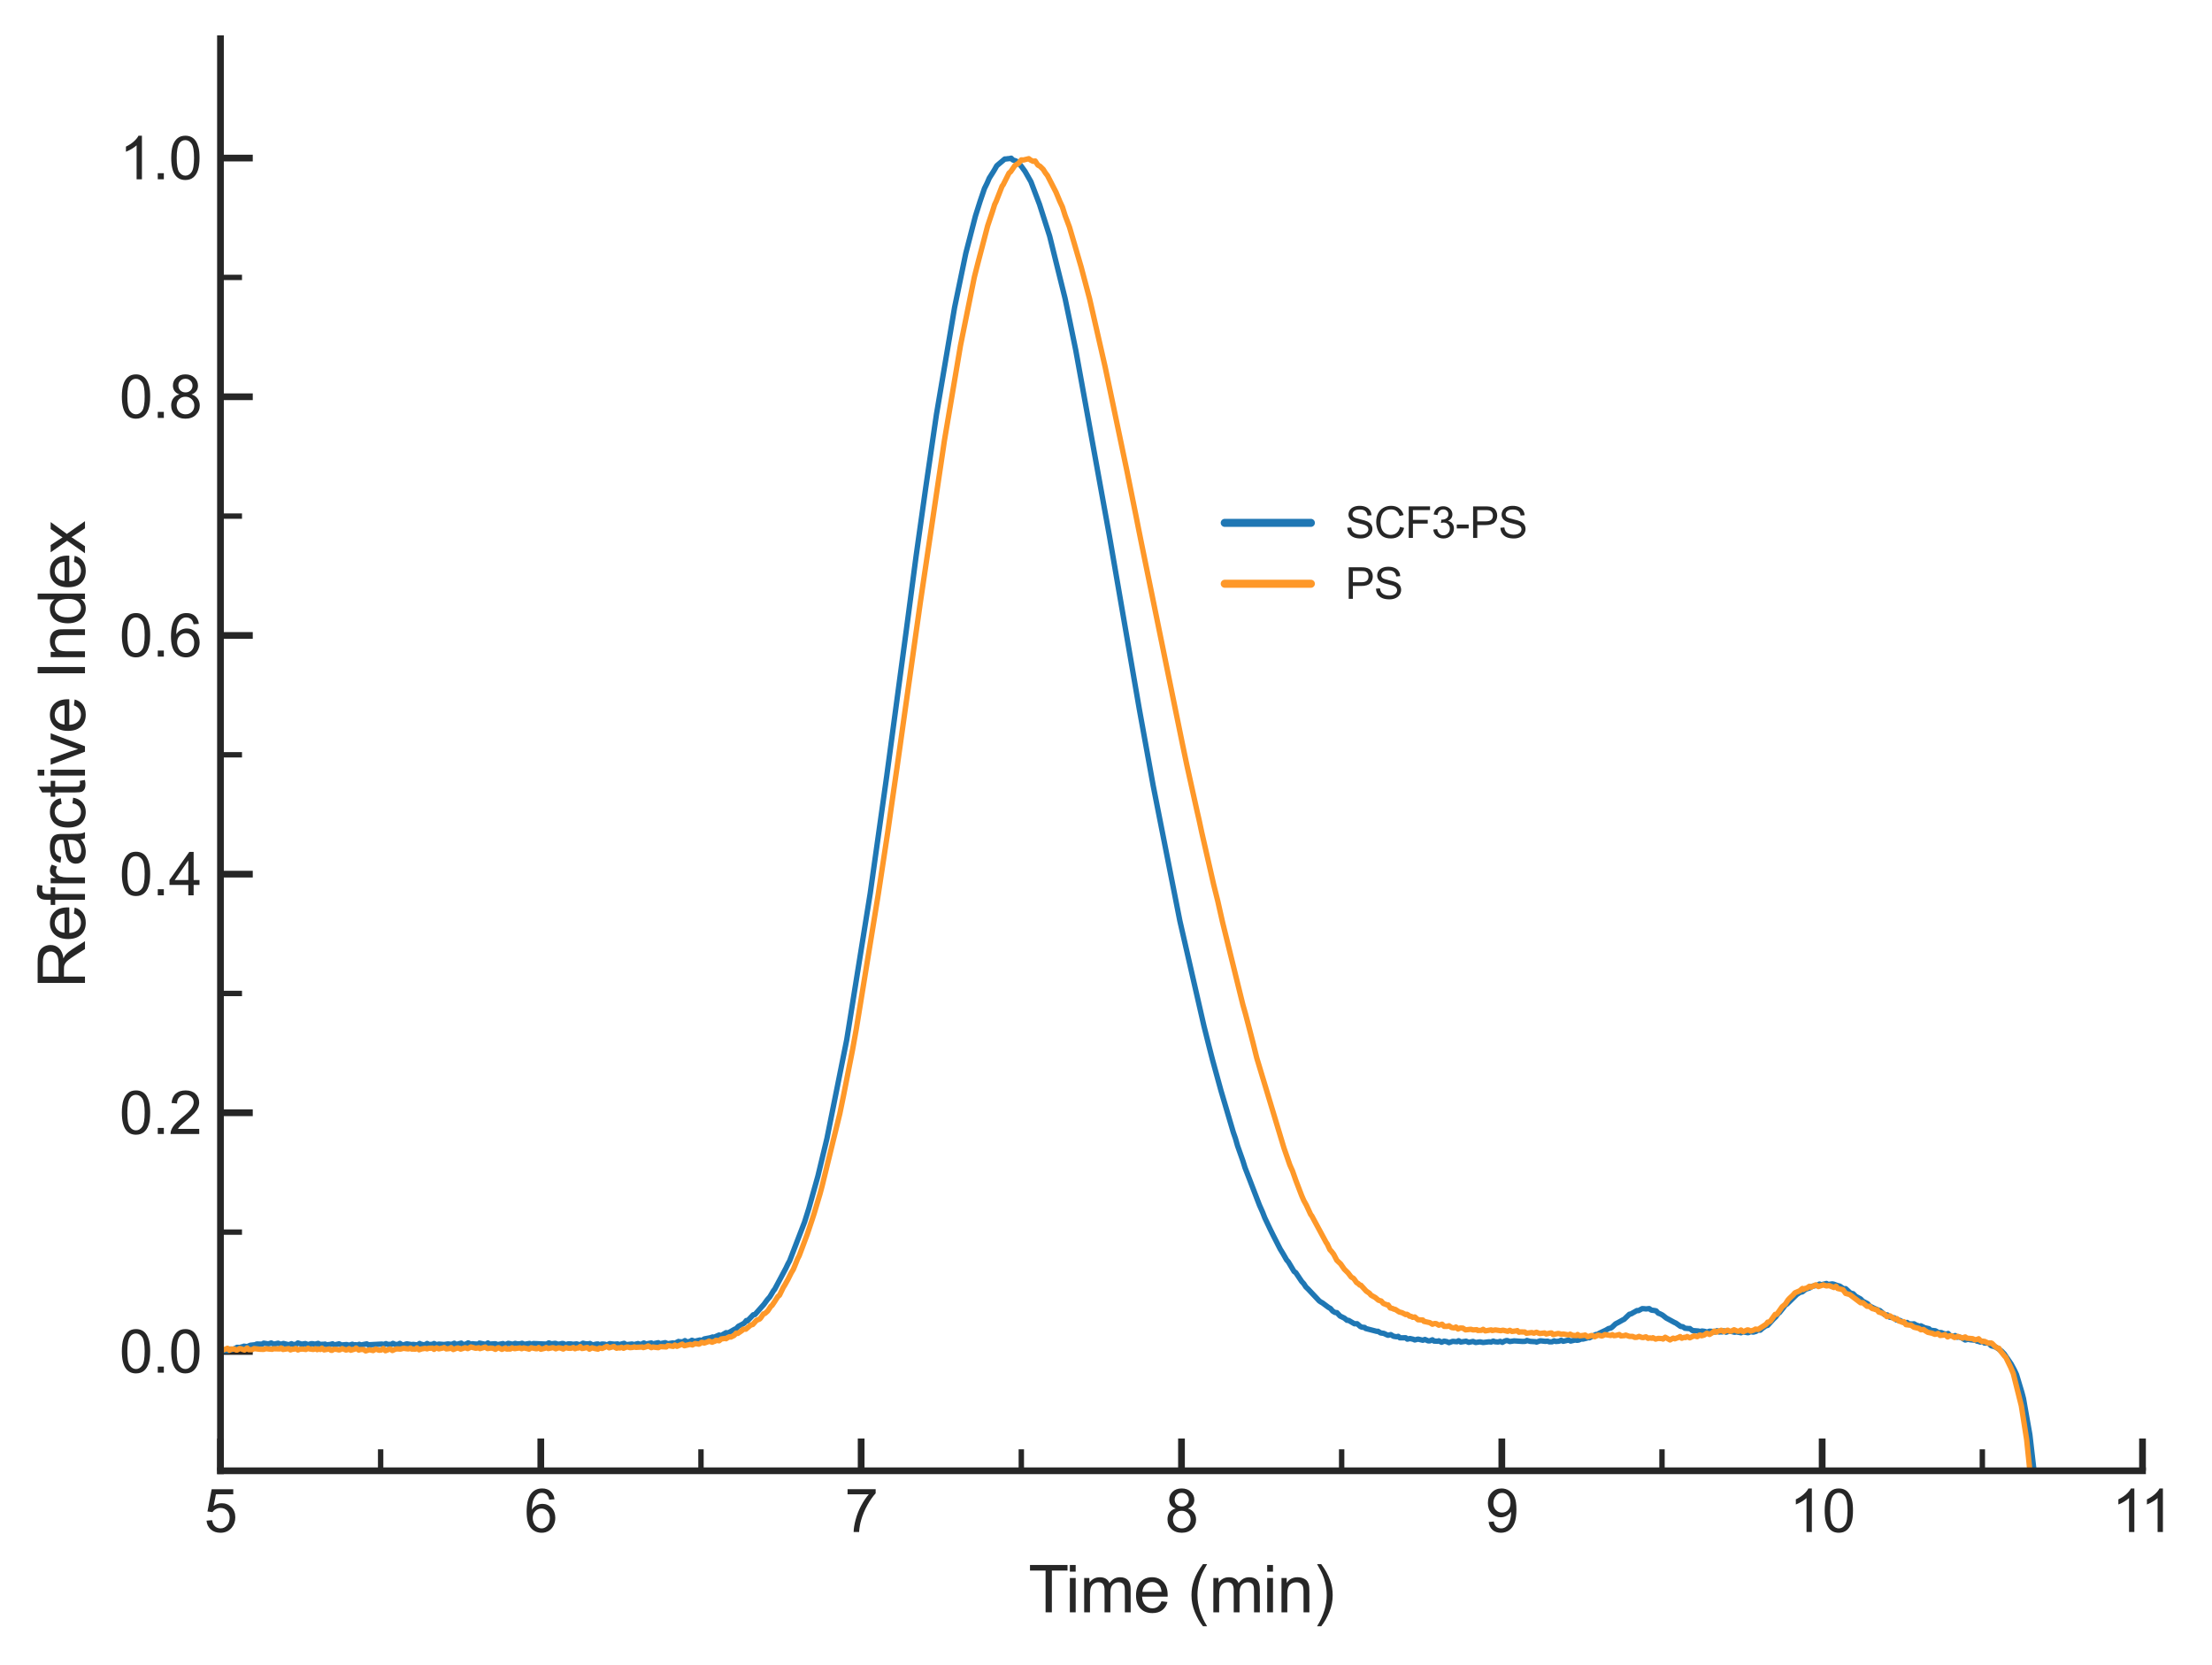 <?xml version="1.0" encoding="utf-8" standalone="no"?>
<!DOCTYPE svg PUBLIC "-//W3C//DTD SVG 1.1//EN"
  "http://www.w3.org/Graphics/SVG/1.1/DTD/svg11.dtd">
<svg xmlns:xlink="http://www.w3.org/1999/xlink" width="410.996pt" height="309.333pt" viewBox="0 0 410.996 309.333" xmlns="http://www.w3.org/2000/svg" version="1.1">
 <defs>
  <style type="text/css">*{stroke-linejoin: round; stroke-linecap: butt}</style>
 </defs>
 <g id="figure_1">
  <g id="patch_1">
   <path d="M 0 309.333 
L 410.996 309.333 
L 410.996 0 
L 0 0 
z
" style="fill: #ffffff"/>
  </g>
  <g id="axes_1">
   <g id="patch_2">
    <path d="M 40.964 273.312 
L 398.084 273.312 
L 398.084 7.2 
L 40.964 7.2 
z
" style="fill: #ffffff"/>
   </g>
   <g id="matplotlib.axis_1">
    <g id="xtick_1">
     <g id="line2d_1">
      <defs>
       <path id="mf373c77837" d="M 0 0 
L 0 -6 
" style="stroke: #262626; stroke-width: 1.25"/>
      </defs>
      <g>
       <use xlink:href="#mf373c77837" x="40.964" y="273.312" style="fill: #262626; stroke: #262626; stroke-width: 1.25"/>
      </g>
     </g>
     <g id="text_1">
      <!-- 5 -->
      <g style="fill: #262626" transform="translate(37.906 284.686) scale(0.11 -0.11)">
       <defs>
        <path id="ArialMT-35" d="M 266 1200 
L 856 1250 
Q 922 819 1161 601 
Q 1400 384 1738 384 
Q 2144 384 2425 690 
Q 2706 997 2706 1503 
Q 2706 1984 2436 2262 
Q 2166 2541 1728 2541 
Q 1456 2541 1237 2417 
Q 1019 2294 894 2097 
L 366 2166 
L 809 4519 
L 3088 4519 
L 3088 3981 
L 1259 3981 
L 1013 2750 
Q 1425 3038 1878 3038 
Q 2478 3038 2890 2622 
Q 3303 2206 3303 1553 
Q 3303 931 2941 478 
Q 2500 -78 1738 -78 
Q 1113 -78 717 272 
Q 322 622 266 1200 
z
" transform="scale(0.016)"/>
       </defs>
       <use xlink:href="#ArialMT-35"/>
      </g>
     </g>
    </g>
    <g id="xtick_2">
     <g id="line2d_2">
      <g>
       <use xlink:href="#mf373c77837" x="100.484" y="273.312" style="fill: #262626; stroke: #262626; stroke-width: 1.25"/>
      </g>
     </g>
     <g id="text_2">
      <!-- 6 -->
      <g style="fill: #262626" transform="translate(97.426 284.686) scale(0.11 -0.11)">
       <defs>
        <path id="ArialMT-36" d="M 3184 3459 
L 2625 3416 
Q 2550 3747 2413 3897 
Q 2184 4138 1850 4138 
Q 1581 4138 1378 3988 
Q 1113 3794 959 3422 
Q 806 3050 800 2363 
Q 1003 2672 1297 2822 
Q 1591 2972 1913 2972 
Q 2475 2972 2870 2558 
Q 3266 2144 3266 1488 
Q 3266 1056 3080 686 
Q 2894 316 2569 119 
Q 2244 -78 1831 -78 
Q 1128 -78 684 439 
Q 241 956 241 2144 
Q 241 3472 731 4075 
Q 1159 4600 1884 4600 
Q 2425 4600 2770 4297 
Q 3116 3994 3184 3459 
z
M 888 1484 
Q 888 1194 1011 928 
Q 1134 663 1356 523 
Q 1578 384 1822 384 
Q 2178 384 2434 671 
Q 2691 959 2691 1453 
Q 2691 1928 2437 2201 
Q 2184 2475 1800 2475 
Q 1419 2475 1153 2201 
Q 888 1928 888 1484 
z
" transform="scale(0.016)"/>
       </defs>
       <use xlink:href="#ArialMT-36"/>
      </g>
     </g>
    </g>
    <g id="xtick_3">
     <g id="line2d_3">
      <g>
       <use xlink:href="#mf373c77837" x="160.004" y="273.312" style="fill: #262626; stroke: #262626; stroke-width: 1.25"/>
      </g>
     </g>
     <g id="text_3">
      <!-- 7 -->
      <g style="fill: #262626" transform="translate(156.946 284.686) scale(0.11 -0.11)">
       <defs>
        <path id="ArialMT-37" d="M 303 3981 
L 303 4522 
L 3269 4522 
L 3269 4084 
Q 2831 3619 2401 2847 
Q 1972 2075 1738 1259 
Q 1569 684 1522 0 
L 944 0 
Q 953 541 1156 1306 
Q 1359 2072 1739 2783 
Q 2119 3494 2547 3981 
L 303 3981 
z
" transform="scale(0.016)"/>
       </defs>
       <use xlink:href="#ArialMT-37"/>
      </g>
     </g>
    </g>
    <g id="xtick_4">
     <g id="line2d_4">
      <g>
       <use xlink:href="#mf373c77837" x="219.524" y="273.312" style="fill: #262626; stroke: #262626; stroke-width: 1.25"/>
      </g>
     </g>
     <g id="text_4">
      <!-- 8 -->
      <g style="fill: #262626" transform="translate(216.466 284.686) scale(0.11 -0.11)">
       <defs>
        <path id="ArialMT-38" d="M 1131 2484 
Q 781 2613 612 2850 
Q 444 3088 444 3419 
Q 444 3919 803 4259 
Q 1163 4600 1759 4600 
Q 2359 4600 2725 4251 
Q 3091 3903 3091 3403 
Q 3091 3084 2923 2848 
Q 2756 2613 2416 2484 
Q 2838 2347 3058 2040 
Q 3278 1734 3278 1309 
Q 3278 722 2862 322 
Q 2447 -78 1769 -78 
Q 1091 -78 675 323 
Q 259 725 259 1325 
Q 259 1772 486 2073 
Q 713 2375 1131 2484 
z
M 1019 3438 
Q 1019 3113 1228 2906 
Q 1438 2700 1772 2700 
Q 2097 2700 2305 2904 
Q 2513 3109 2513 3406 
Q 2513 3716 2298 3927 
Q 2084 4138 1766 4138 
Q 1444 4138 1231 3931 
Q 1019 3725 1019 3438 
z
M 838 1322 
Q 838 1081 952 856 
Q 1066 631 1291 507 
Q 1516 384 1775 384 
Q 2178 384 2440 643 
Q 2703 903 2703 1303 
Q 2703 1709 2433 1975 
Q 2163 2241 1756 2241 
Q 1359 2241 1098 1978 
Q 838 1716 838 1322 
z
" transform="scale(0.016)"/>
       </defs>
       <use xlink:href="#ArialMT-38"/>
      </g>
     </g>
    </g>
    <g id="xtick_5">
     <g id="line2d_5">
      <g>
       <use xlink:href="#mf373c77837" x="279.044" y="273.312" style="fill: #262626; stroke: #262626; stroke-width: 1.25"/>
      </g>
     </g>
     <g id="text_5">
      <!-- 9 -->
      <g style="fill: #262626" transform="translate(275.986 284.686) scale(0.11 -0.11)">
       <defs>
        <path id="ArialMT-39" d="M 350 1059 
L 891 1109 
Q 959 728 1153 556 
Q 1347 384 1650 384 
Q 1909 384 2104 503 
Q 2300 622 2425 820 
Q 2550 1019 2634 1356 
Q 2719 1694 2719 2044 
Q 2719 2081 2716 2156 
Q 2547 1888 2255 1720 
Q 1963 1553 1622 1553 
Q 1053 1553 659 1965 
Q 266 2378 266 3053 
Q 266 3750 677 4175 
Q 1088 4600 1706 4600 
Q 2153 4600 2523 4359 
Q 2894 4119 3086 3673 
Q 3278 3228 3278 2384 
Q 3278 1506 3087 986 
Q 2897 466 2520 194 
Q 2144 -78 1638 -78 
Q 1100 -78 759 220 
Q 419 519 350 1059 
z
M 2653 3081 
Q 2653 3566 2395 3850 
Q 2138 4134 1775 4134 
Q 1400 4134 1122 3828 
Q 844 3522 844 3034 
Q 844 2597 1108 2323 
Q 1372 2050 1759 2050 
Q 2150 2050 2401 2323 
Q 2653 2597 2653 3081 
z
" transform="scale(0.016)"/>
       </defs>
       <use xlink:href="#ArialMT-39"/>
      </g>
     </g>
    </g>
    <g id="xtick_6">
     <g id="line2d_6">
      <g>
       <use xlink:href="#mf373c77837" x="338.564" y="273.312" style="fill: #262626; stroke: #262626; stroke-width: 1.25"/>
      </g>
     </g>
     <g id="text_6">
      <!-- 10 -->
      <g style="fill: #262626" transform="translate(332.447 284.686) scale(0.11 -0.11)">
       <defs>
        <path id="ArialMT-31" d="M 2384 0 
L 1822 0 
L 1822 3584 
Q 1619 3391 1289 3197 
Q 959 3003 697 2906 
L 697 3450 
Q 1169 3672 1522 3987 
Q 1875 4303 2022 4600 
L 2384 4600 
L 2384 0 
z
" transform="scale(0.016)"/>
        <path id="ArialMT-30" d="M 266 2259 
Q 266 3072 433 3567 
Q 600 4063 929 4331 
Q 1259 4600 1759 4600 
Q 2128 4600 2406 4451 
Q 2684 4303 2865 4023 
Q 3047 3744 3150 3342 
Q 3253 2941 3253 2259 
Q 3253 1453 3087 958 
Q 2922 463 2592 192 
Q 2263 -78 1759 -78 
Q 1097 -78 719 397 
Q 266 969 266 2259 
z
M 844 2259 
Q 844 1131 1108 757 
Q 1372 384 1759 384 
Q 2147 384 2411 759 
Q 2675 1134 2675 2259 
Q 2675 3391 2411 3762 
Q 2147 4134 1753 4134 
Q 1366 4134 1134 3806 
Q 844 3388 844 2259 
z
" transform="scale(0.016)"/>
       </defs>
       <use xlink:href="#ArialMT-31"/>
       <use xlink:href="#ArialMT-30" x="55.615"/>
      </g>
     </g>
    </g>
    <g id="xtick_7">
     <g id="line2d_7">
      <g>
       <use xlink:href="#mf373c77837" x="398.084" y="273.312" style="fill: #262626; stroke: #262626; stroke-width: 1.25"/>
      </g>
     </g>
     <g id="text_7">
      <!-- 11 -->
      <g style="fill: #262626" transform="translate(392.373 284.686) scale(0.11 -0.11)">
       <use xlink:href="#ArialMT-31"/>
       <use xlink:href="#ArialMT-31" x="48.24"/>
      </g>
     </g>
    </g>
    <g id="xtick_8">
     <g id="line2d_8">
      <defs>
       <path id="m28581bc117" d="M 0 0 
L 0 -4 
" style="stroke: #262626"/>
      </defs>
      <g>
       <use xlink:href="#m28581bc117" x="70.724" y="273.312" style="fill: #262626; stroke: #262626"/>
      </g>
     </g>
    </g>
    <g id="xtick_9">
     <g id="line2d_9">
      <g>
       <use xlink:href="#m28581bc117" x="130.244" y="273.312" style="fill: #262626; stroke: #262626"/>
      </g>
     </g>
    </g>
    <g id="xtick_10">
     <g id="line2d_10">
      <g>
       <use xlink:href="#m28581bc117" x="189.764" y="273.312" style="fill: #262626; stroke: #262626"/>
      </g>
     </g>
    </g>
    <g id="xtick_11">
     <g id="line2d_11">
      <g>
       <use xlink:href="#m28581bc117" x="249.284" y="273.312" style="fill: #262626; stroke: #262626"/>
      </g>
     </g>
    </g>
    <g id="xtick_12">
     <g id="line2d_12">
      <g>
       <use xlink:href="#m28581bc117" x="308.804" y="273.312" style="fill: #262626; stroke: #262626"/>
      </g>
     </g>
    </g>
    <g id="xtick_13">
     <g id="line2d_13">
      <g>
       <use xlink:href="#m28581bc117" x="368.324" y="273.312" style="fill: #262626; stroke: #262626"/>
      </g>
     </g>
    </g>
    <g id="text_8">
     <!-- Time (min) -->
     <g style="fill: #262626" transform="translate(191.087 299.607) scale(0.12 -0.12)">
      <defs>
       <path id="ArialMT-54" d="M 1659 0 
L 1659 4041 
L 150 4041 
L 150 4581 
L 3781 4581 
L 3781 4041 
L 2266 4041 
L 2266 0 
L 1659 0 
z
" transform="scale(0.016)"/>
       <path id="ArialMT-69" d="M 425 3934 
L 425 4581 
L 988 4581 
L 988 3934 
L 425 3934 
z
M 425 0 
L 425 3319 
L 988 3319 
L 988 0 
L 425 0 
z
" transform="scale(0.016)"/>
       <path id="ArialMT-6d" d="M 422 0 
L 422 3319 
L 925 3319 
L 925 2853 
Q 1081 3097 1340 3245 
Q 1600 3394 1931 3394 
Q 2300 3394 2536 3241 
Q 2772 3088 2869 2813 
Q 3263 3394 3894 3394 
Q 4388 3394 4653 3120 
Q 4919 2847 4919 2278 
L 4919 0 
L 4359 0 
L 4359 2091 
Q 4359 2428 4304 2576 
Q 4250 2725 4106 2815 
Q 3963 2906 3769 2906 
Q 3419 2906 3187 2673 
Q 2956 2441 2956 1928 
L 2956 0 
L 2394 0 
L 2394 2156 
Q 2394 2531 2256 2718 
Q 2119 2906 1806 2906 
Q 1569 2906 1367 2781 
Q 1166 2656 1075 2415 
Q 984 2175 984 1722 
L 984 0 
L 422 0 
z
" transform="scale(0.016)"/>
       <path id="ArialMT-65" d="M 2694 1069 
L 3275 997 
Q 3138 488 2766 206 
Q 2394 -75 1816 -75 
Q 1088 -75 661 373 
Q 234 822 234 1631 
Q 234 2469 665 2931 
Q 1097 3394 1784 3394 
Q 2450 3394 2872 2941 
Q 3294 2488 3294 1666 
Q 3294 1616 3291 1516 
L 816 1516 
Q 847 969 1125 678 
Q 1403 388 1819 388 
Q 2128 388 2347 550 
Q 2566 713 2694 1069 
z
M 847 1978 
L 2700 1978 
Q 2663 2397 2488 2606 
Q 2219 2931 1791 2931 
Q 1403 2931 1139 2672 
Q 875 2413 847 1978 
z
" transform="scale(0.016)"/>
       <path id="ArialMT-20" transform="scale(0.016)"/>
       <path id="ArialMT-28" d="M 1497 -1347 
Q 1031 -759 709 28 
Q 388 816 388 1659 
Q 388 2403 628 3084 
Q 909 3875 1497 4659 
L 1900 4659 
Q 1522 4009 1400 3731 
Q 1209 3300 1100 2831 
Q 966 2247 966 1656 
Q 966 153 1900 -1347 
L 1497 -1347 
z
" transform="scale(0.016)"/>
       <path id="ArialMT-6e" d="M 422 0 
L 422 3319 
L 928 3319 
L 928 2847 
Q 1294 3394 1984 3394 
Q 2284 3394 2536 3286 
Q 2788 3178 2913 3003 
Q 3038 2828 3088 2588 
Q 3119 2431 3119 2041 
L 3119 0 
L 2556 0 
L 2556 2019 
Q 2556 2363 2490 2533 
Q 2425 2703 2258 2804 
Q 2091 2906 1866 2906 
Q 1506 2906 1245 2678 
Q 984 2450 984 1813 
L 984 0 
L 422 0 
z
" transform="scale(0.016)"/>
       <path id="ArialMT-29" d="M 791 -1347 
L 388 -1347 
Q 1322 153 1322 1656 
Q 1322 2244 1188 2822 
Q 1081 3291 891 3722 
Q 769 4003 388 4659 
L 791 4659 
Q 1378 3875 1659 3084 
Q 1900 2403 1900 1659 
Q 1900 816 1576 28 
Q 1253 -759 791 -1347 
z
" transform="scale(0.016)"/>
      </defs>
      <use xlink:href="#ArialMT-54"/>
      <use xlink:href="#ArialMT-69" x="57.334"/>
      <use xlink:href="#ArialMT-6d" x="79.551"/>
      <use xlink:href="#ArialMT-65" x="162.852"/>
      <use xlink:href="#ArialMT-20" x="218.467"/>
      <use xlink:href="#ArialMT-28" x="246.25"/>
      <use xlink:href="#ArialMT-6d" x="279.551"/>
      <use xlink:href="#ArialMT-69" x="362.852"/>
      <use xlink:href="#ArialMT-6e" x="385.068"/>
      <use xlink:href="#ArialMT-29" x="440.684"/>
     </g>
    </g>
   </g>
   <g id="matplotlib.axis_2">
    <g id="ytick_1">
     <g id="line2d_14">
      <defs>
       <path id="m8c8f6226a7" d="M 0 0 
L 6 0 
" style="stroke: #262626; stroke-width: 1.25"/>
      </defs>
      <g>
       <use xlink:href="#m8c8f6226a7" x="40.964" y="251.136" style="fill: #262626; stroke: #262626; stroke-width: 1.25"/>
      </g>
     </g>
     <g id="text_9">
      <!-- 0.0 -->
      <g style="fill: #262626" transform="translate(22.174 255.073) scale(0.11 -0.11)">
       <defs>
        <path id="ArialMT-2e" d="M 581 0 
L 581 641 
L 1222 641 
L 1222 0 
L 581 0 
z
" transform="scale(0.016)"/>
       </defs>
       <use xlink:href="#ArialMT-30"/>
       <use xlink:href="#ArialMT-2e" x="55.615"/>
       <use xlink:href="#ArialMT-30" x="83.398"/>
      </g>
     </g>
    </g>
    <g id="ytick_2">
     <g id="line2d_15">
      <g>
       <use xlink:href="#m8c8f6226a7" x="40.964" y="206.784" style="fill: #262626; stroke: #262626; stroke-width: 1.25"/>
      </g>
     </g>
     <g id="text_10">
      <!-- 0.2 -->
      <g style="fill: #262626" transform="translate(22.174 210.721) scale(0.11 -0.11)">
       <defs>
        <path id="ArialMT-32" d="M 3222 541 
L 3222 0 
L 194 0 
Q 188 203 259 391 
Q 375 700 629 1000 
Q 884 1300 1366 1694 
Q 2113 2306 2375 2664 
Q 2638 3022 2638 3341 
Q 2638 3675 2398 3904 
Q 2159 4134 1775 4134 
Q 1369 4134 1125 3890 
Q 881 3647 878 3216 
L 300 3275 
Q 359 3922 746 4261 
Q 1134 4600 1788 4600 
Q 2447 4600 2831 4234 
Q 3216 3869 3216 3328 
Q 3216 3053 3103 2787 
Q 2991 2522 2730 2228 
Q 2469 1934 1863 1422 
Q 1356 997 1212 845 
Q 1069 694 975 541 
L 3222 541 
z
" transform="scale(0.016)"/>
       </defs>
       <use xlink:href="#ArialMT-30"/>
       <use xlink:href="#ArialMT-2e" x="55.615"/>
       <use xlink:href="#ArialMT-32" x="83.398"/>
      </g>
     </g>
    </g>
    <g id="ytick_3">
     <g id="line2d_16">
      <g>
       <use xlink:href="#m8c8f6226a7" x="40.964" y="162.432" style="fill: #262626; stroke: #262626; stroke-width: 1.25"/>
      </g>
     </g>
     <g id="text_11">
      <!-- 0.4 -->
      <g style="fill: #262626" transform="translate(22.174 166.369) scale(0.11 -0.11)">
       <defs>
        <path id="ArialMT-34" d="M 2069 0 
L 2069 1097 
L 81 1097 
L 81 1613 
L 2172 4581 
L 2631 4581 
L 2631 1613 
L 3250 1613 
L 3250 1097 
L 2631 1097 
L 2631 0 
L 2069 0 
z
M 2069 1613 
L 2069 3678 
L 634 1613 
L 2069 1613 
z
" transform="scale(0.016)"/>
       </defs>
       <use xlink:href="#ArialMT-30"/>
       <use xlink:href="#ArialMT-2e" x="55.615"/>
       <use xlink:href="#ArialMT-34" x="83.398"/>
      </g>
     </g>
    </g>
    <g id="ytick_4">
     <g id="line2d_17">
      <g>
       <use xlink:href="#m8c8f6226a7" x="40.964" y="118.08" style="fill: #262626; stroke: #262626; stroke-width: 1.25"/>
      </g>
     </g>
     <g id="text_12">
      <!-- 0.6 -->
      <g style="fill: #262626" transform="translate(22.174 122.017) scale(0.11 -0.11)">
       <use xlink:href="#ArialMT-30"/>
       <use xlink:href="#ArialMT-2e" x="55.615"/>
       <use xlink:href="#ArialMT-36" x="83.398"/>
      </g>
     </g>
    </g>
    <g id="ytick_5">
     <g id="line2d_18">
      <g>
       <use xlink:href="#m8c8f6226a7" x="40.964" y="73.728" style="fill: #262626; stroke: #262626; stroke-width: 1.25"/>
      </g>
     </g>
     <g id="text_13">
      <!-- 0.8 -->
      <g style="fill: #262626" transform="translate(22.174 77.665) scale(0.11 -0.11)">
       <use xlink:href="#ArialMT-30"/>
       <use xlink:href="#ArialMT-2e" x="55.615"/>
       <use xlink:href="#ArialMT-38" x="83.398"/>
      </g>
     </g>
    </g>
    <g id="ytick_6">
     <g id="line2d_19">
      <g>
       <use xlink:href="#m8c8f6226a7" x="40.964" y="29.376" style="fill: #262626; stroke: #262626; stroke-width: 1.25"/>
      </g>
     </g>
     <g id="text_14">
      <!-- 1.0 -->
      <g style="fill: #262626" transform="translate(22.174 33.313) scale(0.11 -0.11)">
       <use xlink:href="#ArialMT-31"/>
       <use xlink:href="#ArialMT-2e" x="55.615"/>
       <use xlink:href="#ArialMT-30" x="83.398"/>
      </g>
     </g>
    </g>
    <g id="ytick_7">
     <g id="line2d_20">
      <defs>
       <path id="mcd20fb61ae" d="M 0 0 
L 4 0 
" style="stroke: #262626"/>
      </defs>
      <g>
       <use xlink:href="#mcd20fb61ae" x="40.964" y="228.96" style="fill: #262626; stroke: #262626"/>
      </g>
     </g>
    </g>
    <g id="ytick_8">
     <g id="line2d_21">
      <g>
       <use xlink:href="#mcd20fb61ae" x="40.964" y="184.608" style="fill: #262626; stroke: #262626"/>
      </g>
     </g>
    </g>
    <g id="ytick_9">
     <g id="line2d_22">
      <g>
       <use xlink:href="#mcd20fb61ae" x="40.964" y="140.256" style="fill: #262626; stroke: #262626"/>
      </g>
     </g>
    </g>
    <g id="ytick_10">
     <g id="line2d_23">
      <g>
       <use xlink:href="#mcd20fb61ae" x="40.964" y="95.904" style="fill: #262626; stroke: #262626"/>
      </g>
     </g>
    </g>
    <g id="ytick_11">
     <g id="line2d_24">
      <g>
       <use xlink:href="#mcd20fb61ae" x="40.964" y="51.552" style="fill: #262626; stroke: #262626"/>
      </g>
     </g>
    </g>
    <g id="text_15">
     <!-- Refractive Index -->
     <g style="fill: #262626" transform="translate(15.789 183.607) rotate(-90) scale(0.12 -0.12)">
      <defs>
       <path id="ArialMT-52" d="M 503 0 
L 503 4581 
L 2534 4581 
Q 3147 4581 3465 4457 
Q 3784 4334 3975 4021 
Q 4166 3709 4166 3331 
Q 4166 2844 3850 2509 
Q 3534 2175 2875 2084 
Q 3116 1969 3241 1856 
Q 3506 1613 3744 1247 
L 4541 0 
L 3778 0 
L 3172 953 
Q 2906 1366 2734 1584 
Q 2563 1803 2427 1890 
Q 2291 1978 2150 2013 
Q 2047 2034 1813 2034 
L 1109 2034 
L 1109 0 
L 503 0 
z
M 1109 2559 
L 2413 2559 
Q 2828 2559 3062 2645 
Q 3297 2731 3419 2920 
Q 3541 3109 3541 3331 
Q 3541 3656 3305 3865 
Q 3069 4075 2559 4075 
L 1109 4075 
L 1109 2559 
z
" transform="scale(0.016)"/>
       <path id="ArialMT-66" d="M 556 0 
L 556 2881 
L 59 2881 
L 59 3319 
L 556 3319 
L 556 3672 
Q 556 4006 616 4169 
Q 697 4388 901 4523 
Q 1106 4659 1475 4659 
Q 1713 4659 2000 4603 
L 1916 4113 
Q 1741 4144 1584 4144 
Q 1328 4144 1222 4034 
Q 1116 3925 1116 3625 
L 1116 3319 
L 1763 3319 
L 1763 2881 
L 1116 2881 
L 1116 0 
L 556 0 
z
" transform="scale(0.016)"/>
       <path id="ArialMT-72" d="M 416 0 
L 416 3319 
L 922 3319 
L 922 2816 
Q 1116 3169 1280 3281 
Q 1444 3394 1641 3394 
Q 1925 3394 2219 3213 
L 2025 2691 
Q 1819 2813 1613 2813 
Q 1428 2813 1281 2702 
Q 1134 2591 1072 2394 
Q 978 2094 978 1738 
L 978 0 
L 416 0 
z
" transform="scale(0.016)"/>
       <path id="ArialMT-61" d="M 2588 409 
Q 2275 144 1986 34 
Q 1697 -75 1366 -75 
Q 819 -75 525 192 
Q 231 459 231 875 
Q 231 1119 342 1320 
Q 453 1522 633 1644 
Q 813 1766 1038 1828 
Q 1203 1872 1538 1913 
Q 2219 1994 2541 2106 
Q 2544 2222 2544 2253 
Q 2544 2597 2384 2738 
Q 2169 2928 1744 2928 
Q 1347 2928 1158 2789 
Q 969 2650 878 2297 
L 328 2372 
Q 403 2725 575 2942 
Q 747 3159 1072 3276 
Q 1397 3394 1825 3394 
Q 2250 3394 2515 3294 
Q 2781 3194 2906 3042 
Q 3031 2891 3081 2659 
Q 3109 2516 3109 2141 
L 3109 1391 
Q 3109 606 3145 398 
Q 3181 191 3288 0 
L 2700 0 
Q 2613 175 2588 409 
z
M 2541 1666 
Q 2234 1541 1622 1453 
Q 1275 1403 1131 1340 
Q 988 1278 909 1158 
Q 831 1038 831 891 
Q 831 666 1001 516 
Q 1172 366 1500 366 
Q 1825 366 2078 508 
Q 2331 650 2450 897 
Q 2541 1088 2541 1459 
L 2541 1666 
z
" transform="scale(0.016)"/>
       <path id="ArialMT-63" d="M 2588 1216 
L 3141 1144 
Q 3050 572 2676 248 
Q 2303 -75 1759 -75 
Q 1078 -75 664 370 
Q 250 816 250 1647 
Q 250 2184 428 2587 
Q 606 2991 970 3192 
Q 1334 3394 1763 3394 
Q 2303 3394 2647 3120 
Q 2991 2847 3088 2344 
L 2541 2259 
Q 2463 2594 2264 2762 
Q 2066 2931 1784 2931 
Q 1359 2931 1093 2626 
Q 828 2322 828 1663 
Q 828 994 1084 691 
Q 1341 388 1753 388 
Q 2084 388 2306 591 
Q 2528 794 2588 1216 
z
" transform="scale(0.016)"/>
       <path id="ArialMT-74" d="M 1650 503 
L 1731 6 
Q 1494 -44 1306 -44 
Q 1000 -44 831 53 
Q 663 150 594 308 
Q 525 466 525 972 
L 525 2881 
L 113 2881 
L 113 3319 
L 525 3319 
L 525 4141 
L 1084 4478 
L 1084 3319 
L 1650 3319 
L 1650 2881 
L 1084 2881 
L 1084 941 
Q 1084 700 1114 631 
Q 1144 563 1211 522 
Q 1278 481 1403 481 
Q 1497 481 1650 503 
z
" transform="scale(0.016)"/>
       <path id="ArialMT-76" d="M 1344 0 
L 81 3319 
L 675 3319 
L 1388 1331 
Q 1503 1009 1600 663 
Q 1675 925 1809 1294 
L 2547 3319 
L 3125 3319 
L 1869 0 
L 1344 0 
z
" transform="scale(0.016)"/>
       <path id="ArialMT-49" d="M 597 0 
L 597 4581 
L 1203 4581 
L 1203 0 
L 597 0 
z
" transform="scale(0.016)"/>
       <path id="ArialMT-64" d="M 2575 0 
L 2575 419 
Q 2259 -75 1647 -75 
Q 1250 -75 917 144 
Q 584 363 401 755 
Q 219 1147 219 1656 
Q 219 2153 384 2558 
Q 550 2963 881 3178 
Q 1213 3394 1622 3394 
Q 1922 3394 2156 3267 
Q 2391 3141 2538 2938 
L 2538 4581 
L 3097 4581 
L 3097 0 
L 2575 0 
z
M 797 1656 
Q 797 1019 1065 703 
Q 1334 388 1700 388 
Q 2069 388 2326 689 
Q 2584 991 2584 1609 
Q 2584 2291 2321 2609 
Q 2059 2928 1675 2928 
Q 1300 2928 1048 2622 
Q 797 2316 797 1656 
z
" transform="scale(0.016)"/>
       <path id="ArialMT-78" d="M 47 0 
L 1259 1725 
L 138 3319 
L 841 3319 
L 1350 2541 
Q 1494 2319 1581 2169 
Q 1719 2375 1834 2534 
L 2394 3319 
L 3066 3319 
L 1919 1756 
L 3153 0 
L 2463 0 
L 1781 1031 
L 1600 1309 
L 728 0 
L 47 0 
z
" transform="scale(0.016)"/>
      </defs>
      <use xlink:href="#ArialMT-52"/>
      <use xlink:href="#ArialMT-65" x="72.217"/>
      <use xlink:href="#ArialMT-66" x="127.832"/>
      <use xlink:href="#ArialMT-72" x="155.615"/>
      <use xlink:href="#ArialMT-61" x="188.916"/>
      <use xlink:href="#ArialMT-63" x="244.531"/>
      <use xlink:href="#ArialMT-74" x="294.531"/>
      <use xlink:href="#ArialMT-69" x="322.314"/>
      <use xlink:href="#ArialMT-76" x="344.531"/>
      <use xlink:href="#ArialMT-65" x="394.531"/>
      <use xlink:href="#ArialMT-20" x="450.146"/>
      <use xlink:href="#ArialMT-49" x="477.93"/>
      <use xlink:href="#ArialMT-6e" x="505.713"/>
      <use xlink:href="#ArialMT-64" x="561.328"/>
      <use xlink:href="#ArialMT-65" x="616.943"/>
      <use xlink:href="#ArialMT-78" x="672.559"/>
     </g>
    </g>
   </g>
   <g id="PolyCollection_1"/>
   <g id="PolyCollection_2"/>
   <g id="line2d_25">
    <path d="M 40.865 251.306 
L 41.56 250.975 
L 42.353 250.994 
L 42.75 250.682 
L 43.048 250.824 
L 43.841 250.502 
L 44.04 250.369 
L 44.635 250.398 
L 44.933 250.275 
L 45.131 250.256 
L 45.329 250.152 
L 45.924 250.237 
L 46.519 249.981 
L 47.412 249.887 
L 47.71 249.745 
L 48.702 249.783 
L 49 249.593 
L 49.793 249.726 
L 50.091 249.669 
L 50.388 249.556 
L 50.885 249.783 
L 51.678 249.603 
L 52.174 249.802 
L 52.67 249.65 
L 53.364 249.821 
L 53.662 249.896 
L 54.158 249.688 
L 54.456 249.858 
L 54.753 249.821 
L 54.952 249.858 
L 55.349 249.556 
L 56.043 249.783 
L 56.737 249.669 
L 57.233 249.868 
L 57.828 249.688 
L 58.126 249.698 
L 58.523 249.792 
L 59.118 249.631 
L 59.416 249.821 
L 60.209 249.802 
L 60.408 249.764 
L 60.705 249.915 
L 61.102 249.858 
L 61.301 249.849 
L 61.796 249.716 
L 62.094 249.915 
L 62.789 249.773 
L 62.987 249.716 
L 63.483 249.934 
L 64.375 249.849 
L 64.872 249.972 
L 65.467 249.792 
L 65.765 249.915 
L 66.062 249.877 
L 66.36 249.944 
L 66.756 249.802 
L 67.054 249.934 
L 68.145 249.726 
L 68.443 249.896 
L 70.923 249.764 
L 71.32 249.83 
L 71.717 249.679 
L 72.014 249.821 
L 72.708 249.821 
L 73.006 249.631 
L 73.502 249.858 
L 73.8 249.821 
L 73.998 249.821 
L 74.296 249.631 
L 74.791 249.963 
L 75.585 249.716 
L 76.478 249.868 
L 76.776 249.821 
L 77.569 249.925 
L 77.966 249.65 
L 78.164 249.764 
L 78.76 249.915 
L 79.157 249.792 
L 79.355 249.65 
L 79.752 249.858 
L 80.248 249.811 
L 80.446 249.773 
L 80.645 249.66 
L 81.14 249.896 
L 81.537 249.764 
L 82.529 249.849 
L 83.224 249.735 
L 83.918 249.821 
L 84.414 249.603 
L 84.712 249.849 
L 85.704 249.584 
L 86.001 249.868 
L 86.2 249.849 
L 86.497 249.764 
L 86.795 249.669 
L 86.993 249.537 
L 87.489 249.783 
L 87.787 249.698 
L 88.085 249.735 
L 88.382 249.754 
L 88.878 249.783 
L 89.076 249.584 
L 89.969 249.764 
L 90.267 249.792 
L 90.664 249.556 
L 90.961 249.773 
L 92.052 249.698 
L 92.449 249.868 
L 93.441 249.669 
L 93.838 249.887 
L 94.433 249.622 
L 94.83 249.698 
L 95.227 249.802 
L 95.723 249.631 
L 96.12 249.735 
L 96.318 249.726 
L 96.616 249.716 
L 97.013 249.612 
L 97.409 249.811 
L 98.401 249.641 
L 98.699 249.858 
L 98.897 249.754 
L 99.096 249.66 
L 101.377 249.764 
L 101.575 249.754 
L 101.972 249.546 
L 102.468 249.726 
L 103.163 249.622 
L 103.361 249.679 
L 103.659 249.802 
L 104.056 249.745 
L 104.453 249.65 
L 104.651 249.66 
L 105.147 249.887 
L 105.544 249.726 
L 106.139 249.735 
L 106.436 249.811 
L 107.131 249.726 
L 107.627 249.868 
L 107.924 249.821 
L 108.321 249.603 
L 108.817 249.726 
L 109.412 249.726 
L 109.611 249.65 
L 110.107 249.925 
L 110.801 249.764 
L 111.099 249.745 
L 111.396 249.915 
L 111.793 249.764 
L 112.091 249.764 
L 112.388 249.792 
L 112.785 249.925 
L 113.281 249.679 
L 113.579 249.726 
L 114.174 249.783 
L 114.769 249.735 
L 114.967 249.887 
L 115.96 249.622 
L 116.357 249.877 
L 117.448 249.745 
L 117.745 249.868 
L 118.539 249.669 
L 118.936 249.811 
L 119.134 249.802 
L 119.63 249.556 
L 120.027 249.745 
L 120.821 249.593 
L 121.019 249.556 
L 121.217 249.735 
L 122.309 249.508 
L 122.606 249.707 
L 123.598 249.499 
L 124.094 249.707 
L 124.987 249.546 
L 125.383 249.622 
L 126.078 249.272 
L 126.276 249.357 
L 126.574 249.328 
L 126.773 249.404 
L 127.268 249.12 
L 127.665 249.414 
L 128.359 249.187 
L 128.558 249.054 
L 129.054 249.243 
L 130.046 249.007 
L 130.344 249.12 
L 130.542 249.035 
L 130.84 248.808 
L 131.931 248.6 
L 132.427 248.439 
L 132.625 248.515 
L 133.617 248.079 
L 133.915 248.212 
L 134.213 248.041 
L 134.907 247.644 
L 135.304 247.691 
L 136.494 247.01 
L 136.792 246.887 
L 137.189 246.461 
L 137.684 246.215 
L 138.28 245.874 
L 138.677 245.382 
L 138.875 245.458 
L 139.966 244.313 
L 140.263 244.275 
L 141.95 242.373 
L 142.545 241.549 
L 143.041 240.982 
L 143.736 239.818 
L 143.934 239.59 
L 146.017 235.673 
L 146.414 234.84 
L 146.712 234.3 
L 149.489 227.089 
L 150.283 224.562 
L 151.969 218.553 
L 153.655 211.531 
L 157.326 193.209 
L 161.691 165.992 
L 164.766 144.15 
L 168.437 116.801 
L 170.222 103.277 
L 172.008 90.586 
L 173.992 77.035 
L 177.365 57.133 
L 179.448 47.073 
L 181.233 40.164 
L 181.729 38.594 
L 182.126 37.344 
L 182.92 35.016 
L 183.415 34.013 
L 183.812 33.095 
L 184.507 31.997 
L 184.805 31.505 
L 185.201 30.805 
L 185.598 30.464 
L 186.689 29.546 
L 186.987 29.537 
L 187.284 29.49 
L 187.483 29.49 
L 187.879 29.395 
L 188.177 29.717 
L 188.772 29.915 
L 189.269 30.266 
L 189.864 31.032 
L 190.459 31.855 
L 191.55 33.767 
L 193.137 37.959 
L 195.022 43.855 
L 197.899 55.477 
L 198.692 59.29 
L 199.883 65.092 
L 206.132 99.577 
L 211.687 131.762 
L 213.077 139.437 
L 214.267 146.005 
L 219.227 171.14 
L 223.691 190.626 
L 224.683 194.582 
L 225.278 196.9 
L 226.865 202.682 
L 229.147 210.395 
L 229.543 211.531 
L 229.94 212.913 
L 230.933 215.714 
L 231.329 216.991 
L 232.222 219.291 
L 234.007 223.938 
L 234.603 225.282 
L 235 226.304 
L 235.992 228.395 
L 236.587 229.597 
L 237.876 232.124 
L 238.373 232.928 
L 239.067 234.139 
L 239.364 234.461 
L 240.456 236.288 
L 240.753 236.477 
L 241.844 238.105 
L 242.241 238.54 
L 242.638 239.146 
L 243.035 239.524 
L 245.118 241.739 
L 245.416 241.947 
L 245.713 242.108 
L 246.804 242.922 
L 247.201 243.149 
L 247.598 243.612 
L 247.896 243.802 
L 248.094 243.906 
L 248.392 243.915 
L 248.987 244.549 
L 249.78 244.937 
L 250.277 245.344 
L 250.574 245.354 
L 251.07 245.647 
L 251.665 245.988 
L 252.161 245.978 
L 252.756 246.499 
L 253.054 246.622 
L 253.55 246.669 
L 253.748 246.868 
L 255.832 247.407 
L 256.03 247.379 
L 256.526 247.691 
L 257.121 247.776 
L 257.717 248.06 
L 257.915 248.127 
L 258.411 248.004 
L 258.907 248.306 
L 259.205 248.363 
L 259.502 248.401 
L 259.8 248.325 
L 260.097 248.6 
L 261.188 248.59 
L 261.486 248.846 
L 261.982 248.732 
L 262.577 248.865 
L 262.875 248.997 
L 263.47 248.836 
L 264.363 249.054 
L 264.76 248.903 
L 265.355 249.168 
L 265.652 249.168 
L 266.148 248.969 
L 266.446 249.205 
L 267.14 249.234 
L 267.339 249.149 
L 267.835 249.423 
L 268.331 249.215 
L 268.827 249.31 
L 269.224 249.499 
L 269.918 249.253 
L 270.712 249.328 
L 271.009 249.139 
L 271.207 249.243 
L 271.406 249.385 
L 272.398 249.224 
L 272.894 249.442 
L 273.688 249.272 
L 274.183 249.47 
L 274.779 249.376 
L 274.977 249.347 
L 275.573 249.47 
L 276.664 249.338 
L 277.061 249.385 
L 277.457 249.205 
L 277.755 249.328 
L 278.35 249.376 
L 278.747 249.253 
L 279.144 249.442 
L 279.54 249.224 
L 279.838 249.12 
L 280.037 249.101 
L 280.532 249.291 
L 281.326 249.168 
L 282.913 249.272 
L 283.409 249.253 
L 283.707 249.092 
L 284.302 249.262 
L 285.294 249.319 
L 285.492 249.395 
L 286.187 249.149 
L 287.08 249.253 
L 287.575 249.224 
L 287.873 249.347 
L 288.369 249.347 
L 288.766 249.158 
L 289.063 249.281 
L 289.56 249.243 
L 289.758 249.196 
L 290.056 249.045 
L 290.453 249.243 
L 291.444 249.016 
L 291.841 249.205 
L 292.635 249.007 
L 293.032 249.063 
L 293.329 249.016 
L 293.825 248.808 
L 294.123 248.836 
L 294.817 248.657 
L 295.115 248.505 
L 295.313 248.6 
L 296.503 247.985 
L 296.702 248.004 
L 297.297 247.682 
L 298.388 247.171 
L 298.884 246.877 
L 299.281 246.792 
L 299.579 246.575 
L 300.174 246.007 
L 300.67 245.751 
L 301.563 245.25 
L 301.761 245.164 
L 302.753 244.218 
L 303.051 244.152 
L 304.142 243.537 
L 304.44 243.546 
L 305.134 243.177 
L 305.531 243.196 
L 305.828 243.234 
L 306.424 243.168 
L 306.821 243.452 
L 307.515 243.546 
L 307.713 243.594 
L 308.11 244.019 
L 308.407 244.123 
L 308.804 244.322 
L 309.003 244.455 
L 309.598 244.928 
L 309.995 245.136 
L 311.086 245.732 
L 311.383 245.865 
L 312.276 246.489 
L 312.673 246.537 
L 313.07 246.821 
L 313.864 246.887 
L 313.963 246.868 
L 314.459 247.246 
L 315.55 247.332 
L 315.847 247.426 
L 316.244 247.332 
L 316.641 247.388 
L 316.84 247.436 
L 317.137 247.568 
L 317.633 247.369 
L 318.129 247.407 
L 318.625 247.53 
L 319.022 247.275 
L 319.419 247.521 
L 319.716 247.493 
L 320.014 247.502 
L 320.311 247.303 
L 320.708 247.559 
L 321.204 247.398 
L 321.403 247.417 
L 321.701 247.417 
L 322.296 247.568 
L 322.593 247.502 
L 323.189 247.597 
L 323.486 247.663 
L 323.883 247.493 
L 324.775 247.653 
L 324.974 247.597 
L 325.272 247.398 
L 325.47 247.493 
L 325.768 247.54 
L 326.263 247.407 
L 326.66 247.142 
L 327.057 247.18 
L 327.454 246.83 
L 327.751 246.622 
L 328.049 246.395 
L 328.446 246.281 
L 329.537 245.089 
L 329.934 244.71 
L 330.43 244.029 
L 330.629 243.915 
L 331.323 243.054 
L 331.72 242.515 
L 332.017 242.335 
L 333.902 240.489 
L 334.1 240.385 
L 334.398 240.168 
L 334.894 240.054 
L 335.489 239.572 
L 336.283 239.316 
L 336.679 239.023 
L 337.672 238.833 
L 338.069 238.606 
L 338.366 238.748 
L 339.358 238.502 
L 339.655 238.691 
L 340.449 238.578 
L 340.747 238.644 
L 341.342 238.871 
L 341.838 238.994 
L 342.533 239.477 
L 342.929 239.467 
L 343.822 240.281 
L 344.318 240.404 
L 344.814 240.896 
L 345.707 241.379 
L 346.104 241.795 
L 346.997 242.259 
L 347.393 242.694 
L 348.286 243.139 
L 349.08 243.48 
L 349.278 243.527 
L 350.171 244.303 
L 350.667 244.341 
L 351.064 244.748 
L 351.758 244.881 
L 351.956 244.881 
L 352.353 245.278 
L 352.949 245.344 
L 353.94 245.827 
L 354.337 245.742 
L 354.635 245.988 
L 355.032 246.016 
L 355.329 246.026 
L 355.627 245.997 
L 356.123 246.272 
L 356.321 246.319 
L 356.619 246.461 
L 356.916 246.376 
L 357.611 246.726 
L 358.404 246.906 
L 358.702 247.19 
L 359.595 247.294 
L 359.793 247.407 
L 360.19 247.644 
L 360.686 247.616 
L 360.984 247.758 
L 361.579 247.918 
L 361.975 247.795 
L 362.273 248.164 
L 362.968 248.316 
L 363.265 248.183 
L 363.662 248.486 
L 363.96 248.439 
L 364.456 248.581 
L 364.853 248.846 
L 365.15 249.007 
L 365.646 248.865 
L 366.142 248.969 
L 366.737 249.026 
L 367.035 249.045 
L 367.332 249.224 
L 367.63 249.272 
L 367.927 249.385 
L 368.324 249.234 
L 368.721 249.575 
L 369.515 249.575 
L 369.812 249.925 
L 370.011 250.095 
L 370.408 250.18 
L 370.705 250.294 
L 370.903 250.36 
L 371.896 251.07 
L 372.391 251.581 
L 373.681 253.474 
L 374.276 254.581 
L 374.673 255.432 
L 375.665 258.726 
L 375.963 259.871 
L 377.153 266.618 
L 377.848 272.637 
L 378.542 280 
L 379.435 292.265 
L 380.129 304.586 
L 380.421 310.333 
M 397.476 310.333 
L 398.184 303.593 
L 398.184 303.593 
" clip-path="url(#pf8affab932)" style="fill: none; stroke: #1f77b4; stroke-linecap: round"/>
   </g>
   <g id="line2d_26"/>
   <g id="line2d_27">
    <path d="M 40.865 250.609 
L 41.46 250.856 
L 42.055 250.643 
L 42.254 250.542 
L 42.651 250.912 
L 43.048 250.665 
L 43.246 250.732 
L 43.543 250.676 
L 43.841 250.856 
L 44.04 250.867 
L 44.536 250.587 
L 44.833 250.654 
L 45.131 250.777 
L 45.428 250.867 
L 45.924 250.486 
L 46.222 250.8 
L 46.718 250.8 
L 46.916 250.766 
L 47.214 250.598 
L 48.206 250.721 
L 48.801 250.744 
L 49 250.744 
L 49.397 250.62 
L 49.694 250.643 
L 49.892 250.676 
L 50.587 250.732 
L 50.785 250.631 
L 51.976 250.665 
L 52.174 250.497 
L 52.273 250.497 
L 52.571 250.766 
L 53.662 250.598 
L 53.959 250.844 
L 54.356 250.71 
L 54.654 250.699 
L 54.952 250.564 
L 55.349 250.856 
L 55.745 250.71 
L 56.241 250.687 
L 56.837 250.766 
L 57.233 250.53 
L 57.432 250.654 
L 58.225 250.766 
L 58.622 250.62 
L 58.92 250.8 
L 59.217 250.676 
L 59.515 250.766 
L 59.813 250.519 
L 60.011 250.687 
L 60.209 250.844 
L 61.201 250.665 
L 61.499 250.912 
L 61.697 250.923 
L 61.995 250.732 
L 62.292 250.721 
L 62.59 250.755 
L 62.987 250.856 
L 63.185 250.811 
L 63.582 250.598 
L 64.277 250.867 
L 64.475 250.833 
L 64.872 250.62 
L 65.169 250.912 
L 65.963 250.676 
L 66.161 250.497 
L 66.657 250.878 
L 66.955 250.777 
L 67.351 250.766 
L 67.55 250.766 
L 67.947 251.035 
L 68.641 250.811 
L 69.336 250.968 
L 69.832 250.676 
L 70.427 250.912 
L 70.824 250.867 
L 71.22 250.575 
L 71.617 251.001 
L 72.312 250.732 
L 72.51 250.665 
L 72.907 250.957 
L 73.403 250.732 
L 73.601 250.676 
L 73.8 250.654 
L 74.395 250.699 
L 74.99 250.542 
L 75.387 250.609 
L 75.883 250.665 
L 76.279 250.508 
L 76.478 250.687 
L 77.172 250.699 
L 77.371 250.553 
L 77.47 250.474 
L 77.867 250.822 
L 78.065 250.755 
L 78.363 250.654 
L 78.66 250.609 
L 78.958 250.553 
L 79.355 250.654 
L 79.652 250.542 
L 80.347 250.519 
L 80.645 250.744 
L 80.942 250.553 
L 81.14 250.463 
L 81.537 250.654 
L 82.331 250.486 
L 82.529 250.407 
L 82.926 250.665 
L 83.621 250.575 
L 83.819 250.418 
L 84.216 250.777 
L 84.91 250.508 
L 85.109 250.486 
L 85.604 250.699 
L 86.398 250.441 
L 86.695 250.519 
L 86.894 250.609 
L 87.192 250.474 
L 87.489 250.306 
L 88.382 250.542 
L 88.977 250.441 
L 89.176 250.609 
L 90.168 250.317 
L 90.564 250.598 
L 91.159 250.508 
L 91.556 250.53 
L 92.052 250.744 
L 92.449 250.486 
L 92.647 250.441 
L 93.243 250.744 
L 93.937 250.474 
L 94.135 250.687 
L 94.83 250.676 
L 95.128 250.452 
L 95.623 250.62 
L 96.02 250.553 
L 96.616 250.474 
L 96.913 250.631 
L 97.31 250.474 
L 98.004 250.62 
L 98.302 250.71 
L 98.699 250.441 
L 99.592 250.631 
L 99.79 250.62 
L 100.087 250.407 
L 100.286 250.53 
L 100.484 250.721 
L 101.278 250.53 
L 101.477 250.396 
L 101.873 250.598 
L 102.667 250.43 
L 102.865 250.452 
L 103.262 250.643 
L 103.758 250.452 
L 104.155 250.497 
L 104.651 250.687 
L 105.147 250.407 
L 105.544 250.53 
L 105.742 250.542 
L 106.039 250.553 
L 106.536 250.396 
L 106.833 250.631 
L 107.23 250.486 
L 107.429 250.497 
L 107.825 250.228 
L 108.123 250.587 
L 108.42 250.542 
L 109.115 250.385 
L 109.512 250.71 
L 109.809 250.553 
L 110.008 250.452 
L 110.603 250.609 
L 111.099 250.71 
L 111.396 250.486 
L 111.595 250.53 
L 111.893 250.575 
L 112.785 250.183 
L 113.182 250.463 
L 114.075 250.205 
L 114.273 250.385 
L 114.571 250.542 
L 114.869 250.452 
L 115.166 250.486 
L 115.464 250.351 
L 115.86 250.542 
L 116.158 250.407 
L 116.455 250.317 
L 116.654 250.306 
L 117.051 250.43 
L 117.547 250.385 
L 117.845 250.284 
L 118.142 250.374 
L 119.333 250.306 
L 119.531 250.418 
L 120.225 250.217 
L 120.424 250.093 
L 121.019 250.43 
L 121.316 250.306 
L 122.11 250.407 
L 122.309 250.43 
L 122.705 250.239 
L 123.797 250.295 
L 124.094 250.037 
L 125.086 250.194 
L 125.383 249.936 
L 125.582 250.06 
L 125.78 250.183 
L 126.773 249.768 
L 126.971 249.936 
L 127.169 250.071 
L 128.261 249.813 
L 128.657 249.925 
L 129.153 249.656 
L 129.847 249.779 
L 130.046 249.69 
L 130.344 249.454 
L 130.542 249.454 
L 130.84 249.577 
L 131.137 249.476 
L 131.534 249.331 
L 131.732 249.207 
L 132.328 249.42 
L 132.625 249.286 
L 132.823 249.241 
L 133.022 249.062 
L 133.617 249.151 
L 134.014 248.815 
L 134.708 248.714 
L 134.907 248.77 
L 135.204 248.579 
L 135.502 248.411 
L 135.799 248.456 
L 136.196 248.265 
L 136.395 248.165 
L 136.792 247.727 
L 137.089 247.783 
L 137.883 247.234 
L 138.081 246.998 
L 138.577 246.998 
L 139.47 246.236 
L 139.867 246.124 
L 140.561 245.35 
L 141.156 245.103 
L 141.355 244.879 
L 141.851 244.161 
L 142.148 244.061 
L 142.644 243.612 
L 143.239 242.726 
L 143.438 242.592 
L 143.934 241.863 
L 144.529 240.921 
L 144.827 240.697 
L 145.521 239.273 
L 145.819 238.79 
L 146.414 237.725 
L 147.009 236.537 
L 147.406 235.875 
L 147.703 235.157 
L 148.2 233.913 
L 148.497 233.341 
L 149.985 229.372 
L 150.977 226.4 
L 151.275 225.481 
L 152.366 221.836 
L 152.763 220.345 
L 155.54 208.997 
L 156.036 206.968 
L 156.731 203.582 
L 158.417 195.015 
L 159.112 191.158 
L 163.179 166.209 
L 164.964 154.502 
L 165.559 150.286 
L 166.651 142.74 
L 171.016 111.825 
L 175.48 81.831 
L 178.456 64.237 
L 178.951 61.782 
L 181.035 51.499 
L 181.729 48.763 
L 183.515 41.946 
L 184.408 39.288 
L 184.805 38.01 
L 185.102 37.382 
L 186.193 34.59 
L 186.391 34.332 
L 187.483 32.157 
L 187.781 31.91 
L 188.574 30.755 
L 188.872 30.576 
L 189.269 30.329 
L 189.764 29.712 
L 190.161 29.735 
L 191.153 29.488 
L 191.451 29.724 
L 191.947 29.97 
L 192.343 29.914 
L 192.84 30.677 
L 193.236 30.89 
L 193.831 31.473 
L 194.228 32.112 
L 194.625 32.628 
L 196.212 35.723 
L 196.907 37.393 
L 197.403 38.47 
L 197.899 40.04 
L 198.692 42.148 
L 199.585 45.175 
L 200.875 49.593 
L 202.462 55.57 
L 203.156 58.608 
L 205.339 68.184 
L 209.406 87.605 
L 211.092 95.959 
L 211.489 97.977 
L 212.084 100.949 
L 219.723 138.367 
L 220.517 142.157 
L 222.401 150.656 
L 222.798 152.383 
L 223.294 154.704 
L 225.476 164.269 
L 226.27 167.453 
L 227.163 171.411 
L 230.933 186.717 
L 231.428 188.455 
L 232.519 192.638 
L 232.817 193.793 
L 233.512 196.596 
L 238.571 213.348 
L 239.662 216.488 
L 240.158 217.609 
L 240.356 218.17 
L 240.753 219.302 
L 241.844 222.15 
L 242.241 223.07 
L 242.737 223.967 
L 243.531 225.682 
L 243.729 225.929 
L 246.408 230.885 
L 246.606 231.166 
L 247.102 232.231 
L 247.399 232.545 
L 247.796 233.061 
L 248.094 233.632 
L 248.392 234.204 
L 249.086 234.855 
L 249.78 235.853 
L 250.475 236.537 
L 251.07 237.31 
L 251.467 237.535 
L 251.665 237.77 
L 252.062 238.342 
L 252.36 238.51 
L 252.657 238.802 
L 252.856 238.824 
L 253.848 239.912 
L 254.443 240.315 
L 254.741 240.674 
L 255.534 241.112 
L 256.129 241.616 
L 256.625 241.751 
L 257.022 242.21 
L 257.717 242.48 
L 257.915 242.48 
L 258.312 243.051 
L 258.708 243.141 
L 259.006 243.287 
L 259.205 243.298 
L 259.998 243.803 
L 260.494 243.926 
L 261.188 244.285 
L 261.387 244.218 
L 261.684 244.375 
L 261.883 244.576 
L 262.181 244.61 
L 262.478 244.789 
L 262.875 244.722 
L 263.47 245.238 
L 264.363 245.294 
L 264.561 245.541 
L 265.652 245.776 
L 266.148 246.079 
L 266.545 245.944 
L 266.843 245.956 
L 267.339 246.258 
L 267.934 246.068 
L 268.331 246.471 
L 268.926 246.471 
L 269.224 246.359 
L 269.719 246.696 
L 270.116 246.752 
L 270.315 246.729 
L 270.513 246.584 
L 270.91 246.965 
L 271.307 246.774 
L 271.803 246.797 
L 272.299 247.122 
L 273.291 247.01 
L 273.688 247.133 
L 274.382 247.088 
L 274.58 247.234 
L 275.275 247.2 
L 275.573 247.021 
L 275.969 247.312 
L 277.061 247.122 
L 277.259 247.245 
L 277.854 247.133 
L 278.846 247.279 
L 279.243 247.178 
L 279.937 247.346 
L 280.135 247.391 
L 280.532 247.2 
L 280.929 247.413 
L 281.723 247.312 
L 281.921 247.256 
L 282.219 247.559 
L 282.516 247.503 
L 283.31 247.514 
L 283.608 247.75 
L 284.599 247.615 
L 284.996 247.738 
L 285.294 247.626 
L 285.492 247.57 
L 286.087 247.806 
L 286.98 247.694 
L 287.278 247.884 
L 288.072 247.705 
L 288.27 247.694 
L 288.568 247.996 
L 289.262 247.839 
L 289.56 247.783 
L 290.155 247.952 
L 290.453 247.884 
L 291.444 248.064 
L 291.742 247.918 
L 292.039 248.075 
L 292.337 248.153 
L 292.932 248.187 
L 293.131 247.985 
L 293.329 248.131 
L 293.527 248.232 
L 294.321 248.131 
L 294.52 248.075 
L 295.015 248.4 
L 295.71 248.165 
L 296.008 248.232 
L 296.305 248.4 
L 296.9 248.108 
L 297.198 248.153 
L 297.595 248.265 
L 297.893 248.165 
L 298.19 247.996 
L 299.281 248.165 
L 299.579 248.008 
L 299.876 248.198 
L 300.174 248.165 
L 300.472 248.097 
L 300.869 247.985 
L 301.166 248.243 
L 301.86 248.187 
L 302.059 248.086 
L 302.753 248.333 
L 303.348 248.333 
L 303.745 248.523 
L 304.142 248.501 
L 304.539 248.333 
L 305.035 248.523 
L 305.333 248.557 
L 305.63 248.456 
L 305.828 248.411 
L 306.225 248.703 
L 306.523 248.613 
L 306.919 248.68 
L 307.118 248.579 
L 307.614 248.837 
L 308.11 248.703 
L 308.804 248.748 
L 309.003 248.826 
L 309.4 248.49 
L 310.292 248.994 
L 310.491 248.871 
L 310.888 248.658 
L 311.185 248.781 
L 311.88 248.523 
L 312.177 248.366 
L 312.475 248.68 
L 312.673 248.602 
L 312.971 248.501 
L 313.169 248.557 
L 313.467 248.355 
L 313.963 248.602 
L 314.756 248.232 
L 315.352 248.389 
L 315.749 248.108 
L 315.947 248.097 
L 316.145 248.221 
L 316.443 248.142 
L 316.641 248.086 
L 317.137 247.738 
L 317.633 247.974 
L 318.03 247.727 
L 318.228 247.604 
L 318.526 247.346 
L 318.923 247.548 
L 319.22 247.346 
L 319.518 247.301 
L 319.816 247.189 
L 320.311 247.458 
L 320.808 247.245 
L 321.006 247.178 
L 321.403 247.391 
L 321.701 247.357 
L 322.196 247.099 
L 322.692 247.324 
L 322.891 247.368 
L 323.089 247.368 
L 323.486 247.144 
L 323.883 247.469 
L 324.677 247.122 
L 324.875 247.144 
L 325.272 247.346 
L 325.867 247.155 
L 326.165 246.976 
L 326.66 247.043 
L 328.148 246.079 
L 328.446 245.686 
L 328.644 245.675 
L 328.942 245.496 
L 329.835 244.24 
L 330.132 244.24 
L 331.124 242.838 
L 331.72 242.334 
L 332.215 241.571 
L 332.513 241.246 
L 333.108 240.697 
L 333.505 240.237 
L 334.398 239.856 
L 334.894 239.43 
L 335.093 239.62 
L 335.291 239.474 
L 335.489 239.396 
L 335.688 239.385 
L 336.184 239.026 
L 336.481 239.183 
L 337.374 238.757 
L 337.572 238.847 
L 337.87 239.071 
L 338.763 238.768 
L 338.961 238.835 
L 339.358 238.959 
L 339.854 238.891 
L 340.747 239.25 
L 341.143 239.015 
L 341.441 239.43 
L 342.433 239.665 
L 342.929 240.349 
L 343.524 240.506 
L 343.723 240.585 
L 345.707 242.087 
L 346.104 242.065 
L 346.897 242.737 
L 347.195 242.76 
L 347.393 242.726 
L 347.691 243.04 
L 347.889 243.175 
L 348.187 243.242 
L 348.583 243.377 
L 348.782 243.399 
L 349.08 243.814 
L 349.476 243.926 
L 350.171 244.229 
L 350.568 244.655 
L 351.163 244.52 
L 352.056 245.126 
L 352.452 245.036 
L 352.849 245.496 
L 353.047 245.529 
L 353.444 245.709 
L 353.742 245.597 
L 354.139 246.157 
L 354.535 246.202 
L 354.833 246.247 
L 355.032 246.225 
L 355.627 246.64 
L 356.52 246.841 
L 356.916 247.111 
L 357.413 247.054 
L 357.71 247.279 
L 358.206 247.581 
L 358.999 247.75 
L 359.496 247.952 
L 359.793 247.907 
L 360.091 247.783 
L 360.487 248.165 
L 361.083 248.108 
L 361.38 247.996 
L 361.877 248.434 
L 362.273 248.209 
L 362.571 248.232 
L 362.868 248.355 
L 363.166 248.546 
L 363.463 248.445 
L 363.761 248.322 
L 364.654 248.658 
L 364.853 248.535 
L 365.15 248.434 
L 365.448 248.669 
L 366.539 248.759 
L 366.936 248.983 
L 367.531 248.849 
L 367.63 248.77 
L 367.927 249.084 
L 368.324 249.297 
L 368.721 249.252 
L 369.415 249.577 
L 369.614 249.622 
L 369.912 249.544 
L 370.11 249.622 
L 370.606 250.116 
L 370.805 250.306 
L 371.102 250.497 
L 371.4 250.542 
L 371.598 250.912 
L 372.094 251.54 
L 372.491 252.033 
L 372.689 252.224 
L 373.582 254.063 
L 374.078 255.251 
L 375.566 261.217 
L 376.558 267.507 
L 377.55 277.139 
L 378.145 284.91 
L 378.939 297.827 
L 379.538 310.333 
L 379.538 310.333 
" clip-path="url(#pf8affab932)" style="fill: none; stroke: #fe9829; stroke-linecap: round"/>
   </g>
   <g id="line2d_28"/>
   <g id="patch_3">
    <path d="M 40.964 273.312 
L 40.964 7.2 
" style="fill: none; stroke: #262626; stroke-width: 1.25; stroke-linejoin: miter; stroke-linecap: square"/>
   </g>
   <g id="patch_4">
    <path d="M 40.964 273.312 
L 398.084 273.312 
" style="fill: none; stroke: #262626; stroke-width: 1.25; stroke-linejoin: miter; stroke-linecap: square"/>
   </g>
   <g id="legend_1">
    <g id="line2d_29">
     <path d="M 227.563 97.16 
L 235.563 97.16 
L 243.563 97.16 
" style="fill: none; stroke: #1f77b4; stroke-width: 1.5; stroke-linecap: round"/>
    </g>
    <g id="text_16">
     <!-- SCF3-PS -->
     <g style="fill: #262626" transform="translate(249.963 99.96) scale(0.08 -0.08)">
      <defs>
       <path id="ArialMT-53" d="M 288 1472 
L 859 1522 
Q 900 1178 1048 958 
Q 1197 738 1509 602 
Q 1822 466 2213 466 
Q 2559 466 2825 569 
Q 3091 672 3220 851 
Q 3350 1031 3350 1244 
Q 3350 1459 3225 1620 
Q 3100 1781 2813 1891 
Q 2628 1963 1997 2114 
Q 1366 2266 1113 2400 
Q 784 2572 623 2826 
Q 463 3081 463 3397 
Q 463 3744 659 4045 
Q 856 4347 1234 4503 
Q 1613 4659 2075 4659 
Q 2584 4659 2973 4495 
Q 3363 4331 3572 4012 
Q 3781 3694 3797 3291 
L 3216 3247 
Q 3169 3681 2898 3903 
Q 2628 4125 2100 4125 
Q 1550 4125 1298 3923 
Q 1047 3722 1047 3438 
Q 1047 3191 1225 3031 
Q 1400 2872 2139 2705 
Q 2878 2538 3153 2413 
Q 3553 2228 3743 1945 
Q 3934 1663 3934 1294 
Q 3934 928 3725 604 
Q 3516 281 3123 101 
Q 2731 -78 2241 -78 
Q 1619 -78 1198 103 
Q 778 284 539 648 
Q 300 1013 288 1472 
z
" transform="scale(0.016)"/>
       <path id="ArialMT-43" d="M 3763 1606 
L 4369 1453 
Q 4178 706 3683 314 
Q 3188 -78 2472 -78 
Q 1731 -78 1267 223 
Q 803 525 561 1097 
Q 319 1669 319 2325 
Q 319 3041 592 3573 
Q 866 4106 1370 4382 
Q 1875 4659 2481 4659 
Q 3169 4659 3637 4309 
Q 4106 3959 4291 3325 
L 3694 3184 
Q 3534 3684 3231 3912 
Q 2928 4141 2469 4141 
Q 1941 4141 1586 3887 
Q 1231 3634 1087 3207 
Q 944 2781 944 2328 
Q 944 1744 1114 1308 
Q 1284 872 1643 656 
Q 2003 441 2422 441 
Q 2931 441 3284 734 
Q 3638 1028 3763 1606 
z
" transform="scale(0.016)"/>
       <path id="ArialMT-46" d="M 525 0 
L 525 4581 
L 3616 4581 
L 3616 4041 
L 1131 4041 
L 1131 2622 
L 3281 2622 
L 3281 2081 
L 1131 2081 
L 1131 0 
L 525 0 
z
" transform="scale(0.016)"/>
       <path id="ArialMT-33" d="M 269 1209 
L 831 1284 
Q 928 806 1161 595 
Q 1394 384 1728 384 
Q 2125 384 2398 659 
Q 2672 934 2672 1341 
Q 2672 1728 2419 1979 
Q 2166 2231 1775 2231 
Q 1616 2231 1378 2169 
L 1441 2663 
Q 1497 2656 1531 2656 
Q 1891 2656 2178 2843 
Q 2466 3031 2466 3422 
Q 2466 3731 2256 3934 
Q 2047 4138 1716 4138 
Q 1388 4138 1169 3931 
Q 950 3725 888 3313 
L 325 3413 
Q 428 3978 793 4289 
Q 1159 4600 1703 4600 
Q 2078 4600 2393 4439 
Q 2709 4278 2876 4000 
Q 3044 3722 3044 3409 
Q 3044 3113 2884 2869 
Q 2725 2625 2413 2481 
Q 2819 2388 3044 2092 
Q 3269 1797 3269 1353 
Q 3269 753 2831 336 
Q 2394 -81 1725 -81 
Q 1122 -81 723 278 
Q 325 638 269 1209 
z
" transform="scale(0.016)"/>
       <path id="ArialMT-2d" d="M 203 1375 
L 203 1941 
L 1931 1941 
L 1931 1375 
L 203 1375 
z
" transform="scale(0.016)"/>
       <path id="ArialMT-50" d="M 494 0 
L 494 4581 
L 2222 4581 
Q 2678 4581 2919 4538 
Q 3256 4481 3484 4323 
Q 3713 4166 3852 3881 
Q 3991 3597 3991 3256 
Q 3991 2672 3619 2267 
Q 3247 1863 2275 1863 
L 1100 1863 
L 1100 0 
L 494 0 
z
M 1100 2403 
L 2284 2403 
Q 2872 2403 3119 2622 
Q 3366 2841 3366 3238 
Q 3366 3525 3220 3729 
Q 3075 3934 2838 4000 
Q 2684 4041 2272 4041 
L 1100 4041 
L 1100 2403 
z
" transform="scale(0.016)"/>
      </defs>
      <use xlink:href="#ArialMT-53"/>
      <use xlink:href="#ArialMT-43" x="66.699"/>
      <use xlink:href="#ArialMT-46" x="138.916"/>
      <use xlink:href="#ArialMT-33" x="200"/>
      <use xlink:href="#ArialMT-2d" x="255.615"/>
      <use xlink:href="#ArialMT-50" x="288.916"/>
      <use xlink:href="#ArialMT-53" x="355.615"/>
     </g>
    </g>
    <g id="line2d_30">
     <path d="M 227.563 108.476 
L 235.563 108.476 
L 243.563 108.476 
" style="fill: none; stroke: #fe9829; stroke-width: 1.5; stroke-linecap: round"/>
    </g>
    <g id="text_17">
     <!-- PS -->
     <g style="fill: #262626" transform="translate(249.963 111.276) scale(0.08 -0.08)">
      <use xlink:href="#ArialMT-50"/>
      <use xlink:href="#ArialMT-53" x="66.699"/>
     </g>
    </g>
   </g>
  </g>
 </g>
 <defs>
  <clipPath id="pf8affab932">
   <rect x="40.964" y="7.2" width="357.12" height="266.112"/>
  </clipPath>
 </defs>
</svg>
